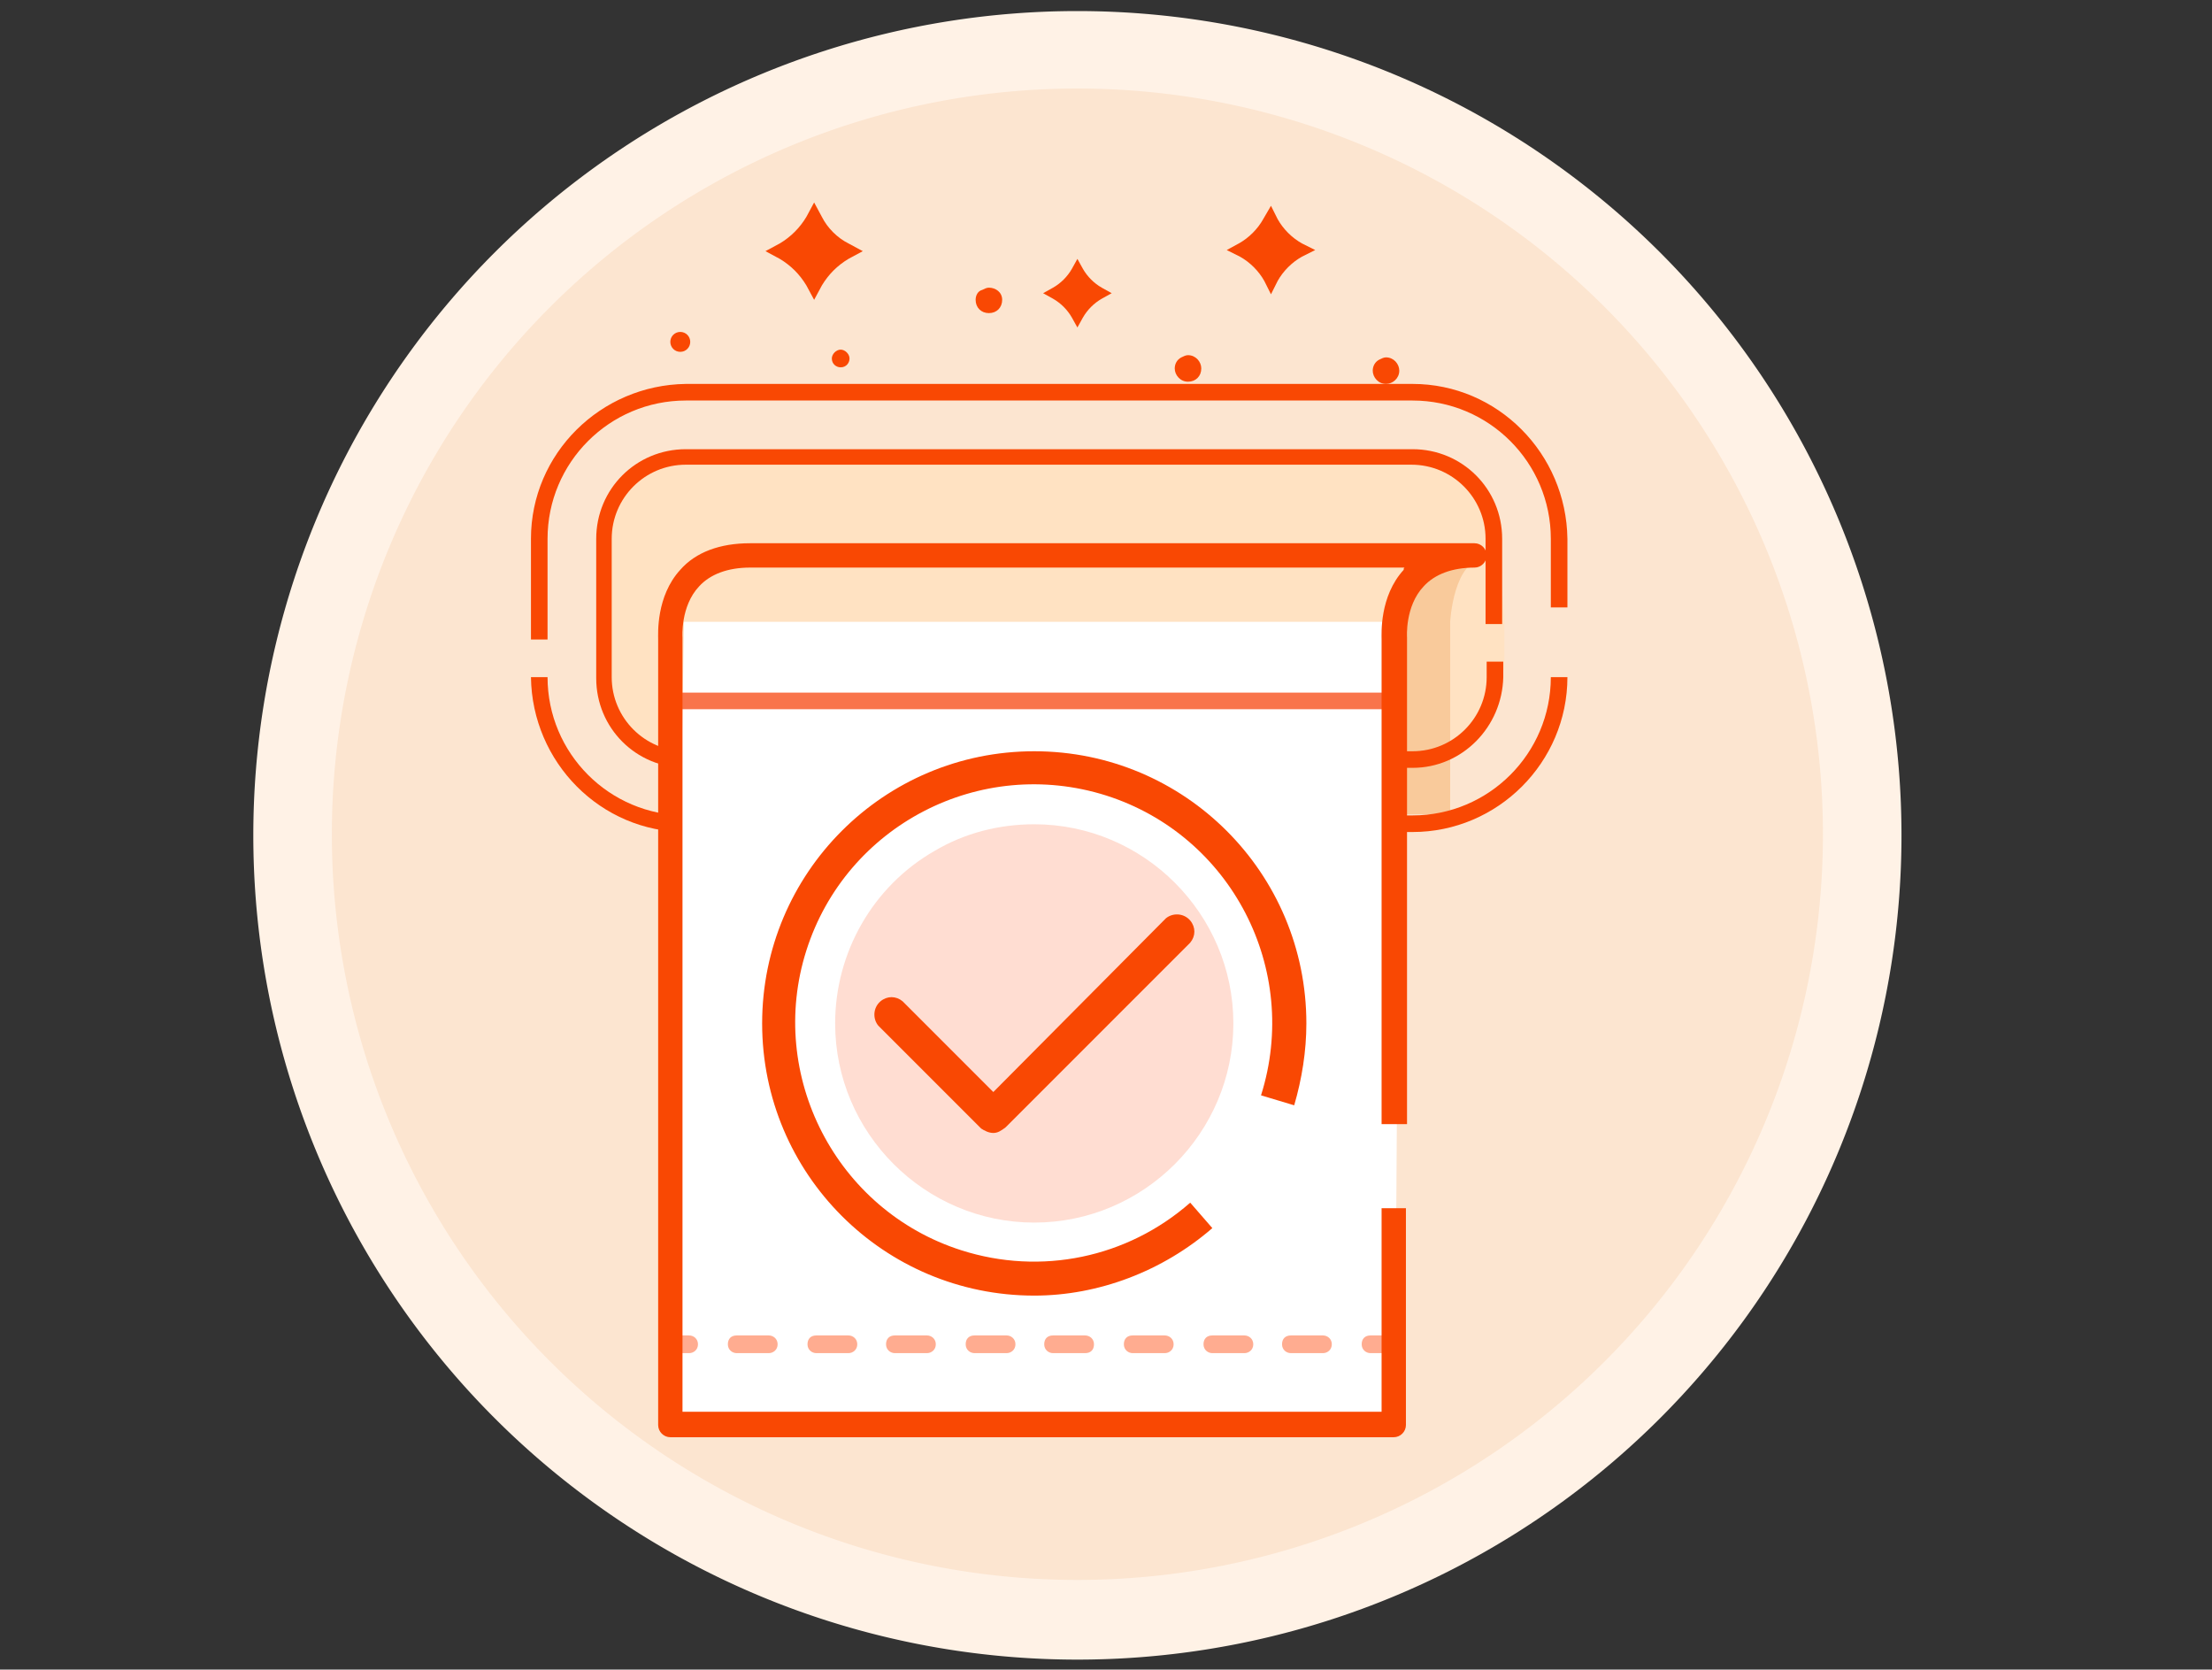 <?xml version="1.0" standalone="no"?><!DOCTYPE svg PUBLIC "-//W3C//DTD SVG 1.1//EN" "http://www.w3.org/Graphics/SVG/1.1/DTD/svg11.dtd"><svg t="1544517280763" class="icon" style="" viewBox="0 0 1357 1024" version="1.1" xmlns="http://www.w3.org/2000/svg" p-id="4936" xmlns:xlink="http://www.w3.org/1999/xlink" width="169.625" height="128"><rect x="0" y="0" width="1357" height="1024" fill="#333333" stroke="none"/><defs><style type="text/css"></style></defs><path d="M660.952 512.339m-505.553 0a505.553 505.553 0 1 0 1011.107 0 505.553 505.553 0 1 0-1011.107 0Z" fill="#FFF2E6" p-id="4937"></path><path d="M660.952 511.661m-457.373 0a457.373 457.373 0 1 0 914.746 0 457.373 457.373 0 1 0-914.746 0Z" fill="#FCE5D0" p-id="4938"></path><path d="M861.137 445.837h28.501v53.609h-28.501v-53.609z" fill="#F9CA9B" p-id="4939"></path><path d="M922.889 410.55l-4.072 4.75c0 27.822-22.394 50.216-50.216 50.216H422.765c-27.822 0-50.216-22.394-50.216-50.216V330.476c0-27.822 22.394-50.216 50.216-50.216H868.602c27.822 0 50.216 22.394 50.216 50.216l4.072 48.18" fill="#FFE2C2" p-id="4940"></path><path d="M889.638 487.91V381.37s2.036-38.68 21.715-38.68h-26.465l-25.787 15.608-4.75 40.716 1.357 86.182 1.357 2.714v-2.714l32.573 2.714z" fill="#F9CA9B" p-id="4941"></path><path d="M866.566 470.945H420.729c-30.537 0-54.966-24.429-54.966-54.966V330.476c0-30.537 24.429-54.966 54.966-54.966h445.837c30.537 0 54.966 24.429 54.966 54.966v52.252h-10.179v-52.252c0-25.108-20.358-45.466-45.466-45.466H420.729c-25.108 0-45.466 20.358-45.466 45.466v84.824c0 25.108 20.358 45.466 45.466 45.466h445.837c25.108 0 45.466-20.358 45.466-45.466v-9.5h10.179v9.5c-0.679 30.537-25.108 55.645-55.645 55.645z" fill="#F94803" p-id="4942"></path><path d="M335.905 392.228H325.726v-61.752c0-52.252 42.751-94.325 95.003-95.003h445.837c52.252 0 94.325 42.751 95.003 95.003v42.073h-10.179v-42.073c0-46.823-38.001-84.824-84.824-84.824H420.729c-46.823 0-84.824 38.001-84.824 84.824v61.752z m530.661 118.076H420.729c-52.252 0-94.325-42.751-95.003-95.003h10.179c0 46.823 38.001 84.824 84.824 84.824h445.837c46.823 0 84.824-38.001 84.824-84.824h10.179c0 52.252-42.751 95.003-95.003 95.003zM720.668 225.972c0 4.072 3.393 8.143 8.143 8.143s8.143-3.393 8.143-8.143c0-4.072-3.393-8.143-8.143-8.143-1.357 0-2.714 0.679-4.072 1.357-2.714 1.357-4.072 4.072-4.072 6.786z" fill="#F94803" p-id="4943"></path><path d="M842.137 227.329c0 4.072 3.393 8.143 8.143 8.143 4.072 0 8.143-3.393 8.143-8.143 0-4.072-3.393-8.143-8.143-8.143-1.357 0-2.714 0.679-4.072 1.357-2.714 1.357-4.072 4.072-4.072 6.786zM411.229 209.686c0 3.393 2.714 6.107 6.107 6.107s6.107-2.714 6.107-6.107-2.714-6.107-6.107-6.107-6.107 2.714-6.107 6.107zM598.521 183.899c0 4.75 3.393 8.143 8.143 8.143s8.143-3.393 8.143-8.143S610.736 176.435 606.664 176.435c-1.357 0-2.714 0.679-4.072 1.357-2.714 0.679-4.072 3.393-4.072 6.107zM510.304 219.865c0 3.393 2.714 5.429 5.429 5.429 3.393 0 5.429-2.714 5.429-5.429s-2.714-5.429-5.429-5.429-5.429 2.714-5.429 5.429z" fill="#F94803" p-id="4944"></path><path d="M859.101 358.298l-3.393 515.732H411.229l8.822-517.768s9.5-4.072 10.179-10.179h443.801c-0.679 6.107-14.929 12.215-14.929 12.215z" fill="#FFFFFF" p-id="4945"></path><path d="M903.889 340.655c-38.68 0-46.823 25.787-48.18 40.716H411.907c2.036-14.929 10.179-40.716 48.18-40.716h443.801z" fill="#FFE2C2" p-id="4946"></path><path d="M634.486 794.635c-92.289 0-166.934-74.645-166.934-166.934 0-92.289 74.645-166.934 166.934-166.934 92.289 0 166.934 74.645 166.934 166.934 0 16.965-2.714 33.93-7.465 50.216l-20.358-6.107c24.429-77.36-18.322-159.47-95.003-183.899-77.36-24.429-159.47 18.322-183.899 95.003s18.322 159.47 95.003 183.899c48.859 15.608 101.789 4.75 140.469-29.18l13.572 15.608c-30.537 26.465-69.895 41.394-109.254 41.394z" fill="#F94803" p-id="4947"></path><path d="M512.339 627.7c0 67.181 54.966 122.147 122.147 122.147s122.147-54.966 122.147-122.147-54.966-122.147-122.147-122.147c-21.715 0-42.751 5.429-61.074 16.286-38.001 21.715-61.074 62.431-61.074 105.861z" fill="#FFDDD2" p-id="4948"></path><path d="M609.378 694.881c-2.714 0-5.429-1.357-7.465-2.714l-63.109-63.109c-3.393-4.072-3.393-10.858 1.357-14.929 4.072-3.393 9.5-3.393 13.572 0l55.645 55.645L715.239 563.234c4.072-3.393 10.858-3.393 14.929 1.357 3.393 4.072 3.393 9.5 0 13.572l-113.325 113.325c-2.714 2.036-4.75 3.393-7.465 3.393z" fill="#F94803" p-id="4949"></path><path d="M422.765 829.922h-10.179c-2.714 0-5.429-2.036-5.429-5.429s2.036-5.429 5.429-5.429h10.179c2.714 0 5.429 2.036 5.429 5.429s-2.714 5.429-5.429 5.429z m388.835 0h-19.679c-2.714 0-5.429-2.036-5.429-5.429s2.036-5.429 5.429-5.429h19.679c2.714 0 5.429 2.036 5.429 5.429s-2.714 5.429-5.429 5.429z m-48.18 0h-19.679c-2.714 0-5.429-2.036-5.429-5.429s2.036-5.429 5.429-5.429h19.679c2.714 0 5.429 2.036 5.429 5.429s-2.714 5.429-5.429 5.429z m-48.859 0h-19.679c-2.714 0-5.429-2.036-5.429-5.429s2.036-5.429 5.429-5.429h19.679c2.714 0 5.429 2.036 5.429 5.429s-2.714 5.429-5.429 5.429z m-48.859 0h-19.679c-2.714 0-5.429-2.036-5.429-5.429s2.036-5.429 5.429-5.429h19.679c2.714 0 5.429 2.036 5.429 5.429s-2.036 5.429-5.429 5.429z m-48.18 0h-19.679c-2.714 0-5.429-2.036-5.429-5.429s2.036-5.429 5.429-5.429H617.522c2.714 0 5.429 2.036 5.429 5.429s-2.714 5.429-5.429 5.429z m-48.859 0h-19.679c-2.714 0-5.429-2.036-5.429-5.429s2.036-5.429 5.429-5.429h19.679c2.714 0 5.429 2.036 5.429 5.429s-2.714 5.429-5.429 5.429z m-48.18 0h-19.679c-2.714 0-5.429-2.036-5.429-5.429s2.036-5.429 5.429-5.429h19.679c2.714 0 5.429 2.036 5.429 5.429s-2.714 5.429-5.429 5.429z m-48.859 0h-19.679c-2.714 0-5.429-2.036-5.429-5.429s2.036-5.429 5.429-5.429h19.679c2.714 0 5.429 2.036 5.429 5.429s-2.714 5.429-5.429 5.429z m379.335 0h-10.179c-2.714 0-5.429-2.036-5.429-5.429s2.036-5.429 5.429-5.429h10.179c2.714 0 5.429 2.036 5.429 5.429s-2.036 5.429-5.429 5.429z" fill="#FFAC90" p-id="4950"></path><path d="M412.586 424.801h441.087v10.179h-441.087v-10.179z" fill="#F9744B" p-id="4951"></path><path d="M499.446 124.183l4.75 8.822c3.393 6.786 9.5 12.893 16.286 16.286l8.822 4.75-8.822 4.75c-6.786 4.072-12.215 9.5-16.286 16.286l-4.75 8.822-4.75-8.822c-4.072-6.786-9.5-12.215-16.286-16.286l-8.822-4.75 8.822-4.75c6.786-4.072 12.215-9.5 16.286-16.286l4.75-8.822z m161.506 34.608l3.393 6.107c2.714 4.75 6.786 8.822 11.536 11.536l6.107 3.393-6.107 3.393c-4.75 2.714-8.822 6.786-11.536 11.536l-3.393 6.107-3.393-6.107c-2.714-4.75-6.786-8.822-11.536-11.536l-6.107-3.393 6.107-3.393c4.75-2.714 8.822-6.786 11.536-11.536l3.393-6.107z m118.754-32.573l4.072 8.143c3.393 6.107 8.822 11.536 14.929 14.929l8.143 4.072-8.143 4.072c-6.107 3.393-11.536 8.822-14.929 14.929l-4.072 8.143-4.072-8.143c-3.393-6.107-8.822-11.536-14.929-14.929l-8.143-4.072 7.465-4.072c6.107-3.393 11.536-8.822 14.929-14.929l4.75-8.143zM847.565 740.347v125.54H418.693v-475.017s-1.357-19.001 10.179-31.215c6.786-7.465 17.643-11.536 31.215-11.536H861.816c-0.679 0-0.679 0.679-0.679 1.357-14.929 16.286-13.572 39.359-13.572 42.751v297.225h15.608v-298.582s-1.357-19.001 10.179-31.215c6.786-7.465 17.643-11.536 31.215-11.536 4.072 0 7.465-3.393 7.465-7.465 0-4.072-3.393-7.465-7.465-7.465H460.087c-18.322 0-33.251 5.429-42.751 16.286-14.929 16.286-13.572 39.359-13.572 42.751v481.803c0 4.072 3.393 7.465 7.465 7.465H855.03c4.072 0 7.465-3.393 7.465-7.465v-133.005h-14.929z" fill="#F94803" p-id="4952"></path></svg>